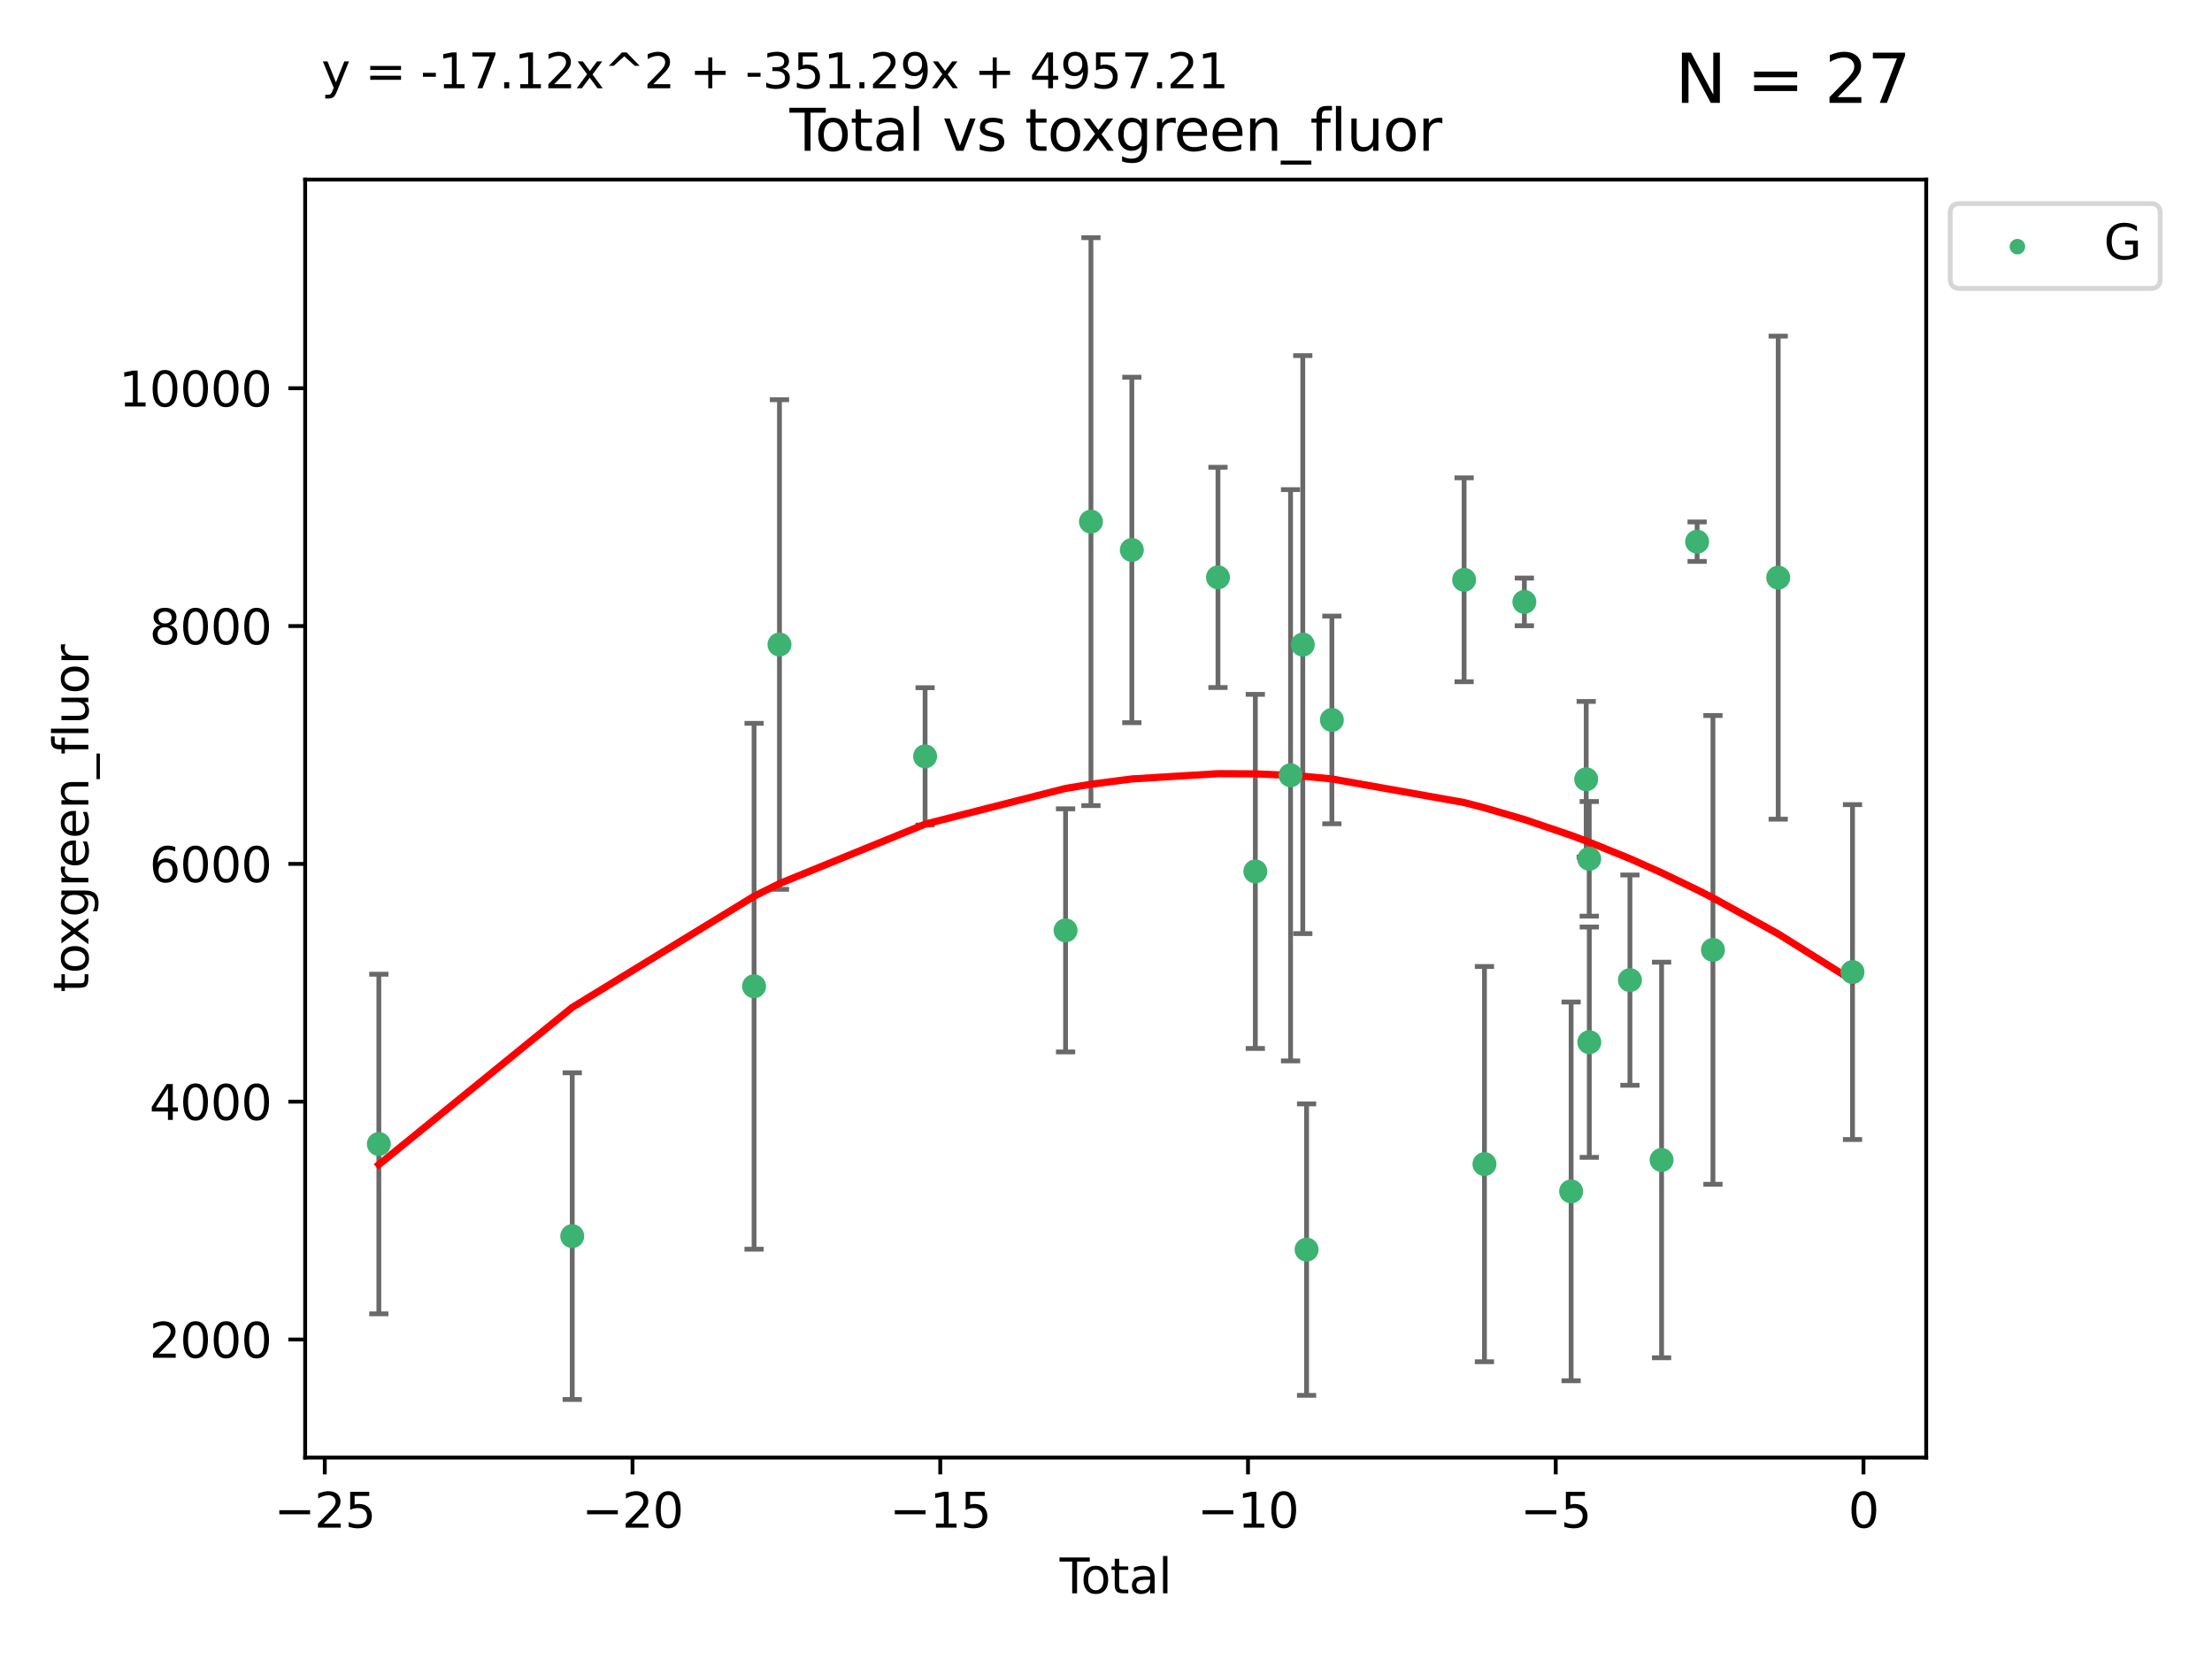 <?xml version="1.0" encoding="utf-8" standalone="no"?>
<!DOCTYPE svg PUBLIC "-//W3C//DTD SVG 1.1//EN"
  "http://www.w3.org/Graphics/SVG/1.1/DTD/svg11.dtd">
<svg xmlns:xlink="http://www.w3.org/1999/xlink" width="460.8pt" height="345.6pt" viewBox="0 0 460.8 345.6" xmlns="http://www.w3.org/2000/svg" version="1.1">
 <defs>
  <style type="text/css">*{stroke-linejoin: round; stroke-linecap: butt}</style>
 </defs>
 <g id="figure_1">
  <g id="patch_1">
   <path d="M 0 345.6 
L 460.8 345.6 
L 460.8 0 
L 0 0 
z
" style="fill: #ffffff"/>
  </g>
  <g id="axes_1">
   <g id="patch_2">
    <path d="M 63.571 303.64 
L 401.26 303.64 
L 401.26 37.411 
L 63.571 37.411 
z
" style="fill: #ffffff"/>
   </g>
   <g id="PathCollection_1">
    <defs>
     <path id="m5fd909624c" d="M 0 1.118 
C 0.297 1.118 0.581 1 0.791 0.791 
C 1 0.581 1.118 0.297 1.118 0 
C 1.118 -0.297 1 -0.581 0.791 -0.791 
C 0.581 -1 0.297 -1.118 0 -1.118 
C -0.297 -1.118 -0.581 -1 -0.791 -0.791 
C -1 -0.581 -1.118 -0.297 -1.118 0 
C -1.118 0.297 -1 0.581 -0.791 0.791 
C -0.581 1 -0.297 1.118 0 1.118 
z
" style="stroke: #3cb371"/>
    </defs>
    <g clip-path="url(#p6bcc75f58f)">
     <use xlink:href="#m5fd909624c" x="78.921" y="238.322" style="fill: #3cb371; stroke: #3cb371"/>
     <use xlink:href="#m5fd909624c" x="119.209" y="257.511" style="fill: #3cb371; stroke: #3cb371"/>
     <use xlink:href="#m5fd909624c" x="157.087" y="205.456" style="fill: #3cb371; stroke: #3cb371"/>
     <use xlink:href="#m5fd909624c" x="162.377" y="134.267" style="fill: #3cb371; stroke: #3cb371"/>
     <use xlink:href="#m5fd909624c" x="192.714" y="157.564" style="fill: #3cb371; stroke: #3cb371"/>
     <use xlink:href="#m5fd909624c" x="221.979" y="193.816" style="fill: #3cb371; stroke: #3cb371"/>
     <use xlink:href="#m5fd909624c" x="227.264" y="108.666" style="fill: #3cb371; stroke: #3cb371"/>
     <use xlink:href="#m5fd909624c" x="235.78" y="114.564" style="fill: #3cb371; stroke: #3cb371"/>
     <use xlink:href="#m5fd909624c" x="253.728" y="120.28" style="fill: #3cb371; stroke: #3cb371"/>
     <use xlink:href="#m5fd909624c" x="261.507" y="181.529" style="fill: #3cb371; stroke: #3cb371"/>
     <use xlink:href="#m5fd909624c" x="268.847" y="161.5" style="fill: #3cb371; stroke: #3cb371"/>
     <use xlink:href="#m5fd909624c" x="271.394" y="134.279" style="fill: #3cb371; stroke: #3cb371"/>
     <use xlink:href="#m5fd909624c" x="272.184" y="260.317" style="fill: #3cb371; stroke: #3cb371"/>
     <use xlink:href="#m5fd909624c" x="277.451" y="149.977" style="fill: #3cb371; stroke: #3cb371"/>
     <use xlink:href="#m5fd909624c" x="305.001" y="120.78" style="fill: #3cb371; stroke: #3cb371"/>
     <use xlink:href="#m5fd909624c" x="309.239" y="242.505" style="fill: #3cb371; stroke: #3cb371"/>
     <use xlink:href="#m5fd909624c" x="317.552" y="125.387" style="fill: #3cb371; stroke: #3cb371"/>
     <use xlink:href="#m5fd909624c" x="327.293" y="248.189" style="fill: #3cb371; stroke: #3cb371"/>
     <use xlink:href="#m5fd909624c" x="330.436" y="162.338" style="fill: #3cb371; stroke: #3cb371"/>
     <use xlink:href="#m5fd909624c" x="331.066" y="178.91" style="fill: #3cb371; stroke: #3cb371"/>
     <use xlink:href="#m5fd909624c" x="331.079" y="217.108" style="fill: #3cb371; stroke: #3cb371"/>
     <use xlink:href="#m5fd909624c" x="339.544" y="204.176" style="fill: #3cb371; stroke: #3cb371"/>
     <use xlink:href="#m5fd909624c" x="346.137" y="241.641" style="fill: #3cb371; stroke: #3cb371"/>
     <use xlink:href="#m5fd909624c" x="353.541" y="112.843" style="fill: #3cb371; stroke: #3cb371"/>
     <use xlink:href="#m5fd909624c" x="356.838" y="197.88" style="fill: #3cb371; stroke: #3cb371"/>
     <use xlink:href="#m5fd909624c" x="370.432" y="120.334" style="fill: #3cb371; stroke: #3cb371"/>
     <use xlink:href="#m5fd909624c" x="385.911" y="202.5" style="fill: #3cb371; stroke: #3cb371"/>
    </g>
   </g>
   <g id="matplotlib.axis_1">
    <g id="xtick_1">
     <g id="line2d_1">
      <defs>
       <path id="mead120bd18" d="M 0 0 
L 0 3.5 
" style="stroke: #000000; stroke-width: 0.8"/>
      </defs>
      <g>
       <use xlink:href="#mead120bd18" x="67.658" y="303.64" style="stroke: #000000; stroke-width: 0.8"/>
      </g>
     </g>
     <g id="text_1">
      <!-- −25 -->
      <g transform="translate(57.106 318.238)scale(0.1 -0.1)">
       <defs>
        <path id="DejaVuSans-2212" d="M 678 2272 
L 4684 2272 
L 4684 1741 
L 678 1741 
L 678 2272 
z
" transform="scale(0.016)"/>
        <path id="DejaVuSans-32" d="M 1228 531 
L 3431 531 
L 3431 0 
L 469 0 
L 469 531 
Q 828 903 1448 1529 
Q 2069 2156 2228 2338 
Q 2531 2678 2651 2914 
Q 2772 3150 2772 3378 
Q 2772 3750 2511 3984 
Q 2250 4219 1831 4219 
Q 1534 4219 1204 4116 
Q 875 4013 500 3803 
L 500 4441 
Q 881 4594 1212 4672 
Q 1544 4750 1819 4750 
Q 2544 4750 2975 4387 
Q 3406 4025 3406 3419 
Q 3406 3131 3298 2873 
Q 3191 2616 2906 2266 
Q 2828 2175 2409 1742 
Q 1991 1309 1228 531 
z
" transform="scale(0.016)"/>
        <path id="DejaVuSans-35" d="M 691 4666 
L 3169 4666 
L 3169 4134 
L 1269 4134 
L 1269 2991 
Q 1406 3038 1543 3061 
Q 1681 3084 1819 3084 
Q 2600 3084 3056 2656 
Q 3513 2228 3513 1497 
Q 3513 744 3044 326 
Q 2575 -91 1722 -91 
Q 1428 -91 1123 -41 
Q 819 9 494 109 
L 494 744 
Q 775 591 1075 516 
Q 1375 441 1709 441 
Q 2250 441 2565 725 
Q 2881 1009 2881 1497 
Q 2881 1984 2565 2268 
Q 2250 2553 1709 2553 
Q 1456 2553 1204 2497 
Q 953 2441 691 2322 
L 691 4666 
z
" transform="scale(0.016)"/>
       </defs>
       <use xlink:href="#DejaVuSans-2212"/>
       <use xlink:href="#DejaVuSans-32" x="83.789"/>
       <use xlink:href="#DejaVuSans-35" x="147.412"/>
      </g>
     </g>
    </g>
    <g id="xtick_2">
     <g id="line2d_2">
      <g>
       <use xlink:href="#mead120bd18" x="131.766" y="303.64" style="stroke: #000000; stroke-width: 0.8"/>
      </g>
     </g>
     <g id="text_2">
      <!-- −20 -->
      <g transform="translate(121.214 318.238)scale(0.1 -0.1)">
       <defs>
        <path id="DejaVuSans-30" d="M 2034 4250 
Q 1547 4250 1301 3770 
Q 1056 3291 1056 2328 
Q 1056 1369 1301 889 
Q 1547 409 2034 409 
Q 2525 409 2770 889 
Q 3016 1369 3016 2328 
Q 3016 3291 2770 3770 
Q 2525 4250 2034 4250 
z
M 2034 4750 
Q 2819 4750 3233 4129 
Q 3647 3509 3647 2328 
Q 3647 1150 3233 529 
Q 2819 -91 2034 -91 
Q 1250 -91 836 529 
Q 422 1150 422 2328 
Q 422 3509 836 4129 
Q 1250 4750 2034 4750 
z
" transform="scale(0.016)"/>
       </defs>
       <use xlink:href="#DejaVuSans-2212"/>
       <use xlink:href="#DejaVuSans-32" x="83.789"/>
       <use xlink:href="#DejaVuSans-30" x="147.412"/>
      </g>
     </g>
    </g>
    <g id="xtick_3">
     <g id="line2d_3">
      <g>
       <use xlink:href="#mead120bd18" x="195.873" y="303.64" style="stroke: #000000; stroke-width: 0.8"/>
      </g>
     </g>
     <g id="text_3">
      <!-- −15 -->
      <g transform="translate(185.321 318.238)scale(0.1 -0.1)">
       <defs>
        <path id="DejaVuSans-31" d="M 794 531 
L 1825 531 
L 1825 4091 
L 703 3866 
L 703 4441 
L 1819 4666 
L 2450 4666 
L 2450 531 
L 3481 531 
L 3481 0 
L 794 0 
L 794 531 
z
" transform="scale(0.016)"/>
       </defs>
       <use xlink:href="#DejaVuSans-2212"/>
       <use xlink:href="#DejaVuSans-31" x="83.789"/>
       <use xlink:href="#DejaVuSans-35" x="147.412"/>
      </g>
     </g>
    </g>
    <g id="xtick_4">
     <g id="line2d_4">
      <g>
       <use xlink:href="#mead120bd18" x="259.981" y="303.64" style="stroke: #000000; stroke-width: 0.8"/>
      </g>
     </g>
     <g id="text_4">
      <!-- −10 -->
      <g transform="translate(249.429 318.238)scale(0.1 -0.1)">
       <use xlink:href="#DejaVuSans-2212"/>
       <use xlink:href="#DejaVuSans-31" x="83.789"/>
       <use xlink:href="#DejaVuSans-30" x="147.412"/>
      </g>
     </g>
    </g>
    <g id="xtick_5">
     <g id="line2d_5">
      <g>
       <use xlink:href="#mead120bd18" x="324.089" y="303.64" style="stroke: #000000; stroke-width: 0.8"/>
      </g>
     </g>
     <g id="text_5">
      <!-- −5 -->
      <g transform="translate(316.718 318.238)scale(0.1 -0.1)">
       <use xlink:href="#DejaVuSans-2212"/>
       <use xlink:href="#DejaVuSans-35" x="83.789"/>
      </g>
     </g>
    </g>
    <g id="xtick_6">
     <g id="line2d_6">
      <g>
       <use xlink:href="#mead120bd18" x="388.196" y="303.64" style="stroke: #000000; stroke-width: 0.8"/>
      </g>
     </g>
     <g id="text_6">
      <!-- 0 -->
      <g transform="translate(385.015 318.238)scale(0.1 -0.1)">
       <use xlink:href="#DejaVuSans-30"/>
      </g>
     </g>
    </g>
    <g id="text_7">
     <!-- Total -->
     <g transform="translate(220.739 331.917)scale(0.1 -0.1)">
      <defs>
       <path id="DejaVuSans-54" d="M -19 4666 
L 3928 4666 
L 3928 4134 
L 2272 4134 
L 2272 0 
L 1638 0 
L 1638 4134 
L -19 4134 
L -19 4666 
z
" transform="scale(0.016)"/>
       <path id="DejaVuSans-6f" d="M 1959 3097 
Q 1497 3097 1228 2736 
Q 959 2375 959 1747 
Q 959 1119 1226 758 
Q 1494 397 1959 397 
Q 2419 397 2687 759 
Q 2956 1122 2956 1747 
Q 2956 2369 2687 2733 
Q 2419 3097 1959 3097 
z
M 1959 3584 
Q 2709 3584 3137 3096 
Q 3566 2609 3566 1747 
Q 3566 888 3137 398 
Q 2709 -91 1959 -91 
Q 1206 -91 779 398 
Q 353 888 353 1747 
Q 353 2609 779 3096 
Q 1206 3584 1959 3584 
z
" transform="scale(0.016)"/>
       <path id="DejaVuSans-74" d="M 1172 4494 
L 1172 3500 
L 2356 3500 
L 2356 3053 
L 1172 3053 
L 1172 1153 
Q 1172 725 1289 603 
Q 1406 481 1766 481 
L 2356 481 
L 2356 0 
L 1766 0 
Q 1100 0 847 248 
Q 594 497 594 1153 
L 594 3053 
L 172 3053 
L 172 3500 
L 594 3500 
L 594 4494 
L 1172 4494 
z
" transform="scale(0.016)"/>
       <path id="DejaVuSans-61" d="M 2194 1759 
Q 1497 1759 1228 1600 
Q 959 1441 959 1056 
Q 959 750 1161 570 
Q 1363 391 1709 391 
Q 2188 391 2477 730 
Q 2766 1069 2766 1631 
L 2766 1759 
L 2194 1759 
z
M 3341 1997 
L 3341 0 
L 2766 0 
L 2766 531 
Q 2569 213 2275 61 
Q 1981 -91 1556 -91 
Q 1019 -91 701 211 
Q 384 513 384 1019 
Q 384 1609 779 1909 
Q 1175 2209 1959 2209 
L 2766 2209 
L 2766 2266 
Q 2766 2663 2505 2880 
Q 2244 3097 1772 3097 
Q 1472 3097 1187 3025 
Q 903 2953 641 2809 
L 641 3341 
Q 956 3463 1253 3523 
Q 1550 3584 1831 3584 
Q 2591 3584 2966 3190 
Q 3341 2797 3341 1997 
z
" transform="scale(0.016)"/>
       <path id="DejaVuSans-6c" d="M 603 4863 
L 1178 4863 
L 1178 0 
L 603 0 
L 603 4863 
z
" transform="scale(0.016)"/>
      </defs>
      <use xlink:href="#DejaVuSans-54"/>
      <use xlink:href="#DejaVuSans-6f" x="44.084"/>
      <use xlink:href="#DejaVuSans-74" x="105.266"/>
      <use xlink:href="#DejaVuSans-61" x="144.475"/>
      <use xlink:href="#DejaVuSans-6c" x="205.754"/>
     </g>
    </g>
   </g>
   <g id="matplotlib.axis_2">
    <g id="ytick_1">
     <g id="line2d_7">
      <defs>
       <path id="m24a2e4874b" d="M 0 0 
L -3.5 0 
" style="stroke: #000000; stroke-width: 0.8"/>
      </defs>
      <g>
       <use xlink:href="#m24a2e4874b" x="63.571" y="279.04" style="stroke: #000000; stroke-width: 0.8"/>
      </g>
     </g>
     <g id="text_8">
      <!-- 2000 -->
      <g transform="translate(31.121 282.839)scale(0.1 -0.1)">
       <use xlink:href="#DejaVuSans-32"/>
       <use xlink:href="#DejaVuSans-30" x="63.623"/>
       <use xlink:href="#DejaVuSans-30" x="127.246"/>
       <use xlink:href="#DejaVuSans-30" x="190.869"/>
      </g>
     </g>
    </g>
    <g id="ytick_2">
     <g id="line2d_8">
      <g>
       <use xlink:href="#m24a2e4874b" x="63.571" y="229.499" style="stroke: #000000; stroke-width: 0.8"/>
      </g>
     </g>
     <g id="text_9">
      <!-- 4000 -->
      <g transform="translate(31.121 233.299)scale(0.1 -0.1)">
       <defs>
        <path id="DejaVuSans-34" d="M 2419 4116 
L 825 1625 
L 2419 1625 
L 2419 4116 
z
M 2253 4666 
L 3047 4666 
L 3047 1625 
L 3713 1625 
L 3713 1100 
L 3047 1100 
L 3047 0 
L 2419 0 
L 2419 1100 
L 313 1100 
L 313 1709 
L 2253 4666 
z
" transform="scale(0.016)"/>
       </defs>
       <use xlink:href="#DejaVuSans-34"/>
       <use xlink:href="#DejaVuSans-30" x="63.623"/>
       <use xlink:href="#DejaVuSans-30" x="127.246"/>
       <use xlink:href="#DejaVuSans-30" x="190.869"/>
      </g>
     </g>
    </g>
    <g id="ytick_3">
     <g id="line2d_9">
      <g>
       <use xlink:href="#m24a2e4874b" x="63.571" y="179.959" style="stroke: #000000; stroke-width: 0.8"/>
      </g>
     </g>
     <g id="text_10">
      <!-- 6000 -->
      <g transform="translate(31.121 183.758)scale(0.1 -0.1)">
       <defs>
        <path id="DejaVuSans-36" d="M 2113 2584 
Q 1688 2584 1439 2293 
Q 1191 2003 1191 1497 
Q 1191 994 1439 701 
Q 1688 409 2113 409 
Q 2538 409 2786 701 
Q 3034 994 3034 1497 
Q 3034 2003 2786 2293 
Q 2538 2584 2113 2584 
z
M 3366 4563 
L 3366 3988 
Q 3128 4100 2886 4159 
Q 2644 4219 2406 4219 
Q 1781 4219 1451 3797 
Q 1122 3375 1075 2522 
Q 1259 2794 1537 2939 
Q 1816 3084 2150 3084 
Q 2853 3084 3261 2657 
Q 3669 2231 3669 1497 
Q 3669 778 3244 343 
Q 2819 -91 2113 -91 
Q 1303 -91 875 529 
Q 447 1150 447 2328 
Q 447 3434 972 4092 
Q 1497 4750 2381 4750 
Q 2619 4750 2861 4703 
Q 3103 4656 3366 4563 
z
" transform="scale(0.016)"/>
       </defs>
       <use xlink:href="#DejaVuSans-36"/>
       <use xlink:href="#DejaVuSans-30" x="63.623"/>
       <use xlink:href="#DejaVuSans-30" x="127.246"/>
       <use xlink:href="#DejaVuSans-30" x="190.869"/>
      </g>
     </g>
    </g>
    <g id="ytick_4">
     <g id="line2d_10">
      <g>
       <use xlink:href="#m24a2e4874b" x="63.571" y="130.418" style="stroke: #000000; stroke-width: 0.8"/>
      </g>
     </g>
     <g id="text_11">
      <!-- 8000 -->
      <g transform="translate(31.121 134.217)scale(0.1 -0.1)">
       <defs>
        <path id="DejaVuSans-38" d="M 2034 2216 
Q 1584 2216 1326 1975 
Q 1069 1734 1069 1313 
Q 1069 891 1326 650 
Q 1584 409 2034 409 
Q 2484 409 2743 651 
Q 3003 894 3003 1313 
Q 3003 1734 2745 1975 
Q 2488 2216 2034 2216 
z
M 1403 2484 
Q 997 2584 770 2862 
Q 544 3141 544 3541 
Q 544 4100 942 4425 
Q 1341 4750 2034 4750 
Q 2731 4750 3128 4425 
Q 3525 4100 3525 3541 
Q 3525 3141 3298 2862 
Q 3072 2584 2669 2484 
Q 3125 2378 3379 2068 
Q 3634 1759 3634 1313 
Q 3634 634 3220 271 
Q 2806 -91 2034 -91 
Q 1263 -91 848 271 
Q 434 634 434 1313 
Q 434 1759 690 2068 
Q 947 2378 1403 2484 
z
M 1172 3481 
Q 1172 3119 1398 2916 
Q 1625 2713 2034 2713 
Q 2441 2713 2670 2916 
Q 2900 3119 2900 3481 
Q 2900 3844 2670 4047 
Q 2441 4250 2034 4250 
Q 1625 4250 1398 4047 
Q 1172 3844 1172 3481 
z
" transform="scale(0.016)"/>
       </defs>
       <use xlink:href="#DejaVuSans-38"/>
       <use xlink:href="#DejaVuSans-30" x="63.623"/>
       <use xlink:href="#DejaVuSans-30" x="127.246"/>
       <use xlink:href="#DejaVuSans-30" x="190.869"/>
      </g>
     </g>
    </g>
    <g id="ytick_5">
     <g id="line2d_11">
      <g>
       <use xlink:href="#m24a2e4874b" x="63.571" y="80.877" style="stroke: #000000; stroke-width: 0.8"/>
      </g>
     </g>
     <g id="text_12">
      <!-- 10000 -->
      <g transform="translate(24.759 84.677)scale(0.1 -0.1)">
       <use xlink:href="#DejaVuSans-31"/>
       <use xlink:href="#DejaVuSans-30" x="63.623"/>
       <use xlink:href="#DejaVuSans-30" x="127.246"/>
       <use xlink:href="#DejaVuSans-30" x="190.869"/>
       <use xlink:href="#DejaVuSans-30" x="254.492"/>
      </g>
     </g>
    </g>
    <g id="text_13">
     <!-- toxgreen_fluor -->
     <g transform="translate(18.401 206.72)rotate(-90)scale(0.1 -0.1)">
      <defs>
       <path id="DejaVuSans-78" d="M 3513 3500 
L 2247 1797 
L 3578 0 
L 2900 0 
L 1881 1375 
L 863 0 
L 184 0 
L 1544 1831 
L 300 3500 
L 978 3500 
L 1906 2253 
L 2834 3500 
L 3513 3500 
z
" transform="scale(0.016)"/>
       <path id="DejaVuSans-67" d="M 2906 1791 
Q 2906 2416 2648 2759 
Q 2391 3103 1925 3103 
Q 1463 3103 1205 2759 
Q 947 2416 947 1791 
Q 947 1169 1205 825 
Q 1463 481 1925 481 
Q 2391 481 2648 825 
Q 2906 1169 2906 1791 
z
M 3481 434 
Q 3481 -459 3084 -895 
Q 2688 -1331 1869 -1331 
Q 1566 -1331 1297 -1286 
Q 1028 -1241 775 -1147 
L 775 -588 
Q 1028 -725 1275 -790 
Q 1522 -856 1778 -856 
Q 2344 -856 2625 -561 
Q 2906 -266 2906 331 
L 2906 616 
Q 2728 306 2450 153 
Q 2172 0 1784 0 
Q 1141 0 747 490 
Q 353 981 353 1791 
Q 353 2603 747 3093 
Q 1141 3584 1784 3584 
Q 2172 3584 2450 3431 
Q 2728 3278 2906 2969 
L 2906 3500 
L 3481 3500 
L 3481 434 
z
" transform="scale(0.016)"/>
       <path id="DejaVuSans-72" d="M 2631 2963 
Q 2534 3019 2420 3045 
Q 2306 3072 2169 3072 
Q 1681 3072 1420 2755 
Q 1159 2438 1159 1844 
L 1159 0 
L 581 0 
L 581 3500 
L 1159 3500 
L 1159 2956 
Q 1341 3275 1631 3429 
Q 1922 3584 2338 3584 
Q 2397 3584 2469 3576 
Q 2541 3569 2628 3553 
L 2631 2963 
z
" transform="scale(0.016)"/>
       <path id="DejaVuSans-65" d="M 3597 1894 
L 3597 1613 
L 953 1613 
Q 991 1019 1311 708 
Q 1631 397 2203 397 
Q 2534 397 2845 478 
Q 3156 559 3463 722 
L 3463 178 
Q 3153 47 2828 -22 
Q 2503 -91 2169 -91 
Q 1331 -91 842 396 
Q 353 884 353 1716 
Q 353 2575 817 3079 
Q 1281 3584 2069 3584 
Q 2775 3584 3186 3129 
Q 3597 2675 3597 1894 
z
M 3022 2063 
Q 3016 2534 2758 2815 
Q 2500 3097 2075 3097 
Q 1594 3097 1305 2825 
Q 1016 2553 972 2059 
L 3022 2063 
z
" transform="scale(0.016)"/>
       <path id="DejaVuSans-6e" d="M 3513 2113 
L 3513 0 
L 2938 0 
L 2938 2094 
Q 2938 2591 2744 2837 
Q 2550 3084 2163 3084 
Q 1697 3084 1428 2787 
Q 1159 2491 1159 1978 
L 1159 0 
L 581 0 
L 581 3500 
L 1159 3500 
L 1159 2956 
Q 1366 3272 1645 3428 
Q 1925 3584 2291 3584 
Q 2894 3584 3203 3211 
Q 3513 2838 3513 2113 
z
" transform="scale(0.016)"/>
       <path id="DejaVuSans-5f" d="M 3263 -1063 
L 3263 -1509 
L -63 -1509 
L -63 -1063 
L 3263 -1063 
z
" transform="scale(0.016)"/>
       <path id="DejaVuSans-66" d="M 2375 4863 
L 2375 4384 
L 1825 4384 
Q 1516 4384 1395 4259 
Q 1275 4134 1275 3809 
L 1275 3500 
L 2222 3500 
L 2222 3053 
L 1275 3053 
L 1275 0 
L 697 0 
L 697 3053 
L 147 3053 
L 147 3500 
L 697 3500 
L 697 3744 
Q 697 4328 969 4595 
Q 1241 4863 1831 4863 
L 2375 4863 
z
" transform="scale(0.016)"/>
       <path id="DejaVuSans-75" d="M 544 1381 
L 544 3500 
L 1119 3500 
L 1119 1403 
Q 1119 906 1312 657 
Q 1506 409 1894 409 
Q 2359 409 2629 706 
Q 2900 1003 2900 1516 
L 2900 3500 
L 3475 3500 
L 3475 0 
L 2900 0 
L 2900 538 
Q 2691 219 2414 64 
Q 2138 -91 1772 -91 
Q 1169 -91 856 284 
Q 544 659 544 1381 
z
M 1991 3584 
L 1991 3584 
z
" transform="scale(0.016)"/>
      </defs>
      <use xlink:href="#DejaVuSans-74"/>
      <use xlink:href="#DejaVuSans-6f" x="39.209"/>
      <use xlink:href="#DejaVuSans-78" x="97.266"/>
      <use xlink:href="#DejaVuSans-67" x="156.445"/>
      <use xlink:href="#DejaVuSans-72" x="219.922"/>
      <use xlink:href="#DejaVuSans-65" x="258.785"/>
      <use xlink:href="#DejaVuSans-65" x="320.309"/>
      <use xlink:href="#DejaVuSans-6e" x="381.832"/>
      <use xlink:href="#DejaVuSans-5f" x="445.211"/>
      <use xlink:href="#DejaVuSans-66" x="495.211"/>
      <use xlink:href="#DejaVuSans-6c" x="530.416"/>
      <use xlink:href="#DejaVuSans-75" x="558.199"/>
      <use xlink:href="#DejaVuSans-6f" x="621.578"/>
      <use xlink:href="#DejaVuSans-72" x="682.76"/>
     </g>
    </g>
   </g>
   <g id="LineCollection_1">
    <path d="M 78.921 273.695 
L 78.921 202.949 
" clip-path="url(#p6bcc75f58f)" style="fill: none; stroke: #696969"/>
    <path d="M 119.209 291.539 
L 119.209 223.483 
" clip-path="url(#p6bcc75f58f)" style="fill: none; stroke: #696969"/>
    <path d="M 157.087 260.232 
L 157.087 150.681 
" clip-path="url(#p6bcc75f58f)" style="fill: none; stroke: #696969"/>
    <path d="M 162.377 185.262 
L 162.377 83.271 
" clip-path="url(#p6bcc75f58f)" style="fill: none; stroke: #696969"/>
    <path d="M 192.714 171.87 
L 192.714 143.259 
" clip-path="url(#p6bcc75f58f)" style="fill: none; stroke: #696969"/>
    <path d="M 221.979 219.139 
L 221.979 168.493 
" clip-path="url(#p6bcc75f58f)" style="fill: none; stroke: #696969"/>
    <path d="M 227.264 167.82 
L 227.264 49.513 
" clip-path="url(#p6bcc75f58f)" style="fill: none; stroke: #696969"/>
    <path d="M 235.78 150.547 
L 235.78 78.582 
" clip-path="url(#p6bcc75f58f)" style="fill: none; stroke: #696969"/>
    <path d="M 253.728 143.221 
L 253.728 97.34 
" clip-path="url(#p6bcc75f58f)" style="fill: none; stroke: #696969"/>
    <path d="M 261.507 218.41 
L 261.507 144.649 
" clip-path="url(#p6bcc75f58f)" style="fill: none; stroke: #696969"/>
    <path d="M 268.847 221.002 
L 268.847 101.998 
" clip-path="url(#p6bcc75f58f)" style="fill: none; stroke: #696969"/>
    <path d="M 271.394 194.484 
L 271.394 74.074 
" clip-path="url(#p6bcc75f58f)" style="fill: none; stroke: #696969"/>
    <path d="M 272.184 290.678 
L 272.184 229.956 
" clip-path="url(#p6bcc75f58f)" style="fill: none; stroke: #696969"/>
    <path d="M 277.451 171.607 
L 277.451 128.346 
" clip-path="url(#p6bcc75f58f)" style="fill: none; stroke: #696969"/>
    <path d="M 305.001 142.021 
L 305.001 99.538 
" clip-path="url(#p6bcc75f58f)" style="fill: none; stroke: #696969"/>
    <path d="M 309.239 283.671 
L 309.239 201.339 
" clip-path="url(#p6bcc75f58f)" style="fill: none; stroke: #696969"/>
    <path d="M 317.552 130.352 
L 317.552 120.421 
" clip-path="url(#p6bcc75f58f)" style="fill: none; stroke: #696969"/>
    <path d="M 327.293 287.639 
L 327.293 208.738 
" clip-path="url(#p6bcc75f58f)" style="fill: none; stroke: #696969"/>
    <path d="M 330.436 178.557 
L 330.436 146.119 
" clip-path="url(#p6bcc75f58f)" style="fill: none; stroke: #696969"/>
    <path d="M 331.066 190.85 
L 331.066 166.971 
" clip-path="url(#p6bcc75f58f)" style="fill: none; stroke: #696969"/>
    <path d="M 331.079 241.096 
L 331.079 193.119 
" clip-path="url(#p6bcc75f58f)" style="fill: none; stroke: #696969"/>
    <path d="M 339.544 226.081 
L 339.544 182.271 
" clip-path="url(#p6bcc75f58f)" style="fill: none; stroke: #696969"/>
    <path d="M 346.137 282.849 
L 346.137 200.432 
" clip-path="url(#p6bcc75f58f)" style="fill: none; stroke: #696969"/>
    <path d="M 353.541 116.952 
L 353.541 108.733 
" clip-path="url(#p6bcc75f58f)" style="fill: none; stroke: #696969"/>
    <path d="M 356.838 246.705 
L 356.838 149.055 
" clip-path="url(#p6bcc75f58f)" style="fill: none; stroke: #696969"/>
    <path d="M 370.432 170.648 
L 370.432 70.02 
" clip-path="url(#p6bcc75f58f)" style="fill: none; stroke: #696969"/>
    <path d="M 385.911 237.379 
L 385.911 167.62 
" clip-path="url(#p6bcc75f58f)" style="fill: none; stroke: #696969"/>
   </g>
   <g id="line2d_12">
    <defs>
     <path id="m7f6ce90abc" d="M 2 0 
L -2 -0 
" style="stroke: #696969"/>
    </defs>
    <g clip-path="url(#p6bcc75f58f)">
     <use xlink:href="#m7f6ce90abc" x="78.921" y="273.695" style="fill: #696969; stroke: #696969"/>
     <use xlink:href="#m7f6ce90abc" x="119.209" y="291.539" style="fill: #696969; stroke: #696969"/>
     <use xlink:href="#m7f6ce90abc" x="157.087" y="260.232" style="fill: #696969; stroke: #696969"/>
     <use xlink:href="#m7f6ce90abc" x="162.377" y="185.262" style="fill: #696969; stroke: #696969"/>
     <use xlink:href="#m7f6ce90abc" x="192.714" y="171.87" style="fill: #696969; stroke: #696969"/>
     <use xlink:href="#m7f6ce90abc" x="221.979" y="219.139" style="fill: #696969; stroke: #696969"/>
     <use xlink:href="#m7f6ce90abc" x="227.264" y="167.82" style="fill: #696969; stroke: #696969"/>
     <use xlink:href="#m7f6ce90abc" x="235.78" y="150.547" style="fill: #696969; stroke: #696969"/>
     <use xlink:href="#m7f6ce90abc" x="253.728" y="143.221" style="fill: #696969; stroke: #696969"/>
     <use xlink:href="#m7f6ce90abc" x="261.507" y="218.41" style="fill: #696969; stroke: #696969"/>
     <use xlink:href="#m7f6ce90abc" x="268.847" y="221.002" style="fill: #696969; stroke: #696969"/>
     <use xlink:href="#m7f6ce90abc" x="271.394" y="194.484" style="fill: #696969; stroke: #696969"/>
     <use xlink:href="#m7f6ce90abc" x="272.184" y="290.678" style="fill: #696969; stroke: #696969"/>
     <use xlink:href="#m7f6ce90abc" x="277.451" y="171.607" style="fill: #696969; stroke: #696969"/>
     <use xlink:href="#m7f6ce90abc" x="305.001" y="142.021" style="fill: #696969; stroke: #696969"/>
     <use xlink:href="#m7f6ce90abc" x="309.239" y="283.671" style="fill: #696969; stroke: #696969"/>
     <use xlink:href="#m7f6ce90abc" x="317.552" y="130.352" style="fill: #696969; stroke: #696969"/>
     <use xlink:href="#m7f6ce90abc" x="327.293" y="287.639" style="fill: #696969; stroke: #696969"/>
     <use xlink:href="#m7f6ce90abc" x="330.436" y="178.557" style="fill: #696969; stroke: #696969"/>
     <use xlink:href="#m7f6ce90abc" x="331.066" y="190.85" style="fill: #696969; stroke: #696969"/>
     <use xlink:href="#m7f6ce90abc" x="331.079" y="241.096" style="fill: #696969; stroke: #696969"/>
     <use xlink:href="#m7f6ce90abc" x="339.544" y="226.081" style="fill: #696969; stroke: #696969"/>
     <use xlink:href="#m7f6ce90abc" x="346.137" y="282.849" style="fill: #696969; stroke: #696969"/>
     <use xlink:href="#m7f6ce90abc" x="353.541" y="116.952" style="fill: #696969; stroke: #696969"/>
     <use xlink:href="#m7f6ce90abc" x="356.838" y="246.705" style="fill: #696969; stroke: #696969"/>
     <use xlink:href="#m7f6ce90abc" x="370.432" y="170.648" style="fill: #696969; stroke: #696969"/>
     <use xlink:href="#m7f6ce90abc" x="385.911" y="237.379" style="fill: #696969; stroke: #696969"/>
    </g>
   </g>
   <g id="line2d_13">
    <g clip-path="url(#p6bcc75f58f)">
     <use xlink:href="#m7f6ce90abc" x="78.921" y="202.949" style="fill: #696969; stroke: #696969"/>
     <use xlink:href="#m7f6ce90abc" x="119.209" y="223.483" style="fill: #696969; stroke: #696969"/>
     <use xlink:href="#m7f6ce90abc" x="157.087" y="150.681" style="fill: #696969; stroke: #696969"/>
     <use xlink:href="#m7f6ce90abc" x="162.377" y="83.271" style="fill: #696969; stroke: #696969"/>
     <use xlink:href="#m7f6ce90abc" x="192.714" y="143.259" style="fill: #696969; stroke: #696969"/>
     <use xlink:href="#m7f6ce90abc" x="221.979" y="168.493" style="fill: #696969; stroke: #696969"/>
     <use xlink:href="#m7f6ce90abc" x="227.264" y="49.513" style="fill: #696969; stroke: #696969"/>
     <use xlink:href="#m7f6ce90abc" x="235.78" y="78.582" style="fill: #696969; stroke: #696969"/>
     <use xlink:href="#m7f6ce90abc" x="253.728" y="97.34" style="fill: #696969; stroke: #696969"/>
     <use xlink:href="#m7f6ce90abc" x="261.507" y="144.649" style="fill: #696969; stroke: #696969"/>
     <use xlink:href="#m7f6ce90abc" x="268.847" y="101.998" style="fill: #696969; stroke: #696969"/>
     <use xlink:href="#m7f6ce90abc" x="271.394" y="74.074" style="fill: #696969; stroke: #696969"/>
     <use xlink:href="#m7f6ce90abc" x="272.184" y="229.956" style="fill: #696969; stroke: #696969"/>
     <use xlink:href="#m7f6ce90abc" x="277.451" y="128.346" style="fill: #696969; stroke: #696969"/>
     <use xlink:href="#m7f6ce90abc" x="305.001" y="99.538" style="fill: #696969; stroke: #696969"/>
     <use xlink:href="#m7f6ce90abc" x="309.239" y="201.339" style="fill: #696969; stroke: #696969"/>
     <use xlink:href="#m7f6ce90abc" x="317.552" y="120.421" style="fill: #696969; stroke: #696969"/>
     <use xlink:href="#m7f6ce90abc" x="327.293" y="208.738" style="fill: #696969; stroke: #696969"/>
     <use xlink:href="#m7f6ce90abc" x="330.436" y="146.119" style="fill: #696969; stroke: #696969"/>
     <use xlink:href="#m7f6ce90abc" x="331.066" y="166.971" style="fill: #696969; stroke: #696969"/>
     <use xlink:href="#m7f6ce90abc" x="331.079" y="193.119" style="fill: #696969; stroke: #696969"/>
     <use xlink:href="#m7f6ce90abc" x="339.544" y="182.271" style="fill: #696969; stroke: #696969"/>
     <use xlink:href="#m7f6ce90abc" x="346.137" y="200.432" style="fill: #696969; stroke: #696969"/>
     <use xlink:href="#m7f6ce90abc" x="353.541" y="108.733" style="fill: #696969; stroke: #696969"/>
     <use xlink:href="#m7f6ce90abc" x="356.838" y="149.055" style="fill: #696969; stroke: #696969"/>
     <use xlink:href="#m7f6ce90abc" x="370.432" y="70.02" style="fill: #696969; stroke: #696969"/>
     <use xlink:href="#m7f6ce90abc" x="385.911" y="167.62" style="fill: #696969; stroke: #696969"/>
    </g>
   </g>
   <g id="line2d_14">
    <path d="M 78.921 242.611 
L 119.209 209.862 
L 157.087 186.709 
L 162.377 184.064 
L 192.714 171.687 
L 221.979 164.245 
L 227.264 163.372 
L 235.78 162.269 
L 253.728 161.169 
L 261.507 161.208 
L 268.847 161.531 
L 271.394 161.709 
L 272.184 161.77 
L 277.451 162.264 
L 305.001 167.18 
L 309.239 168.284 
L 317.552 170.718 
L 327.293 174.023 
L 330.436 175.195 
L 331.066 175.435 
L 331.079 175.44 
L 339.544 178.876 
L 346.137 181.808 
L 353.541 185.368 
L 356.838 187.043 
L 370.432 194.547 
L 385.911 204.251 
" clip-path="url(#p6bcc75f58f)" style="fill: none; stroke: #ff0000; stroke-width: 1.5; stroke-linecap: square"/>
   </g>
   <g id="line2d_15">
    <defs>
     <path id="m9bb3ad39c5" d="M 0 2 
C 0.53 2 1.039 1.789 1.414 1.414 
C 1.789 1.039 2 0.53 2 0 
C 2 -0.53 1.789 -1.039 1.414 -1.414 
C 1.039 -1.789 0.53 -2 0 -2 
C -0.53 -2 -1.039 -1.789 -1.414 -1.414 
C -1.789 -1.039 -2 -0.53 -2 0 
C -2 0.53 -1.789 1.039 -1.414 1.414 
C -1.039 1.789 -0.53 2 0 2 
z
" style="stroke: #3cb371"/>
    </defs>
    <g clip-path="url(#p6bcc75f58f)">
     <use xlink:href="#m9bb3ad39c5" x="78.921" y="238.322" style="fill: #3cb371; stroke: #3cb371"/>
     <use xlink:href="#m9bb3ad39c5" x="119.209" y="257.511" style="fill: #3cb371; stroke: #3cb371"/>
     <use xlink:href="#m9bb3ad39c5" x="157.087" y="205.456" style="fill: #3cb371; stroke: #3cb371"/>
     <use xlink:href="#m9bb3ad39c5" x="162.377" y="134.267" style="fill: #3cb371; stroke: #3cb371"/>
     <use xlink:href="#m9bb3ad39c5" x="192.714" y="157.564" style="fill: #3cb371; stroke: #3cb371"/>
     <use xlink:href="#m9bb3ad39c5" x="221.979" y="193.816" style="fill: #3cb371; stroke: #3cb371"/>
     <use xlink:href="#m9bb3ad39c5" x="227.264" y="108.666" style="fill: #3cb371; stroke: #3cb371"/>
     <use xlink:href="#m9bb3ad39c5" x="235.78" y="114.564" style="fill: #3cb371; stroke: #3cb371"/>
     <use xlink:href="#m9bb3ad39c5" x="253.728" y="120.28" style="fill: #3cb371; stroke: #3cb371"/>
     <use xlink:href="#m9bb3ad39c5" x="261.507" y="181.529" style="fill: #3cb371; stroke: #3cb371"/>
     <use xlink:href="#m9bb3ad39c5" x="268.847" y="161.5" style="fill: #3cb371; stroke: #3cb371"/>
     <use xlink:href="#m9bb3ad39c5" x="271.394" y="134.279" style="fill: #3cb371; stroke: #3cb371"/>
     <use xlink:href="#m9bb3ad39c5" x="272.184" y="260.317" style="fill: #3cb371; stroke: #3cb371"/>
     <use xlink:href="#m9bb3ad39c5" x="277.451" y="149.977" style="fill: #3cb371; stroke: #3cb371"/>
     <use xlink:href="#m9bb3ad39c5" x="305.001" y="120.78" style="fill: #3cb371; stroke: #3cb371"/>
     <use xlink:href="#m9bb3ad39c5" x="309.239" y="242.505" style="fill: #3cb371; stroke: #3cb371"/>
     <use xlink:href="#m9bb3ad39c5" x="317.552" y="125.387" style="fill: #3cb371; stroke: #3cb371"/>
     <use xlink:href="#m9bb3ad39c5" x="327.293" y="248.189" style="fill: #3cb371; stroke: #3cb371"/>
     <use xlink:href="#m9bb3ad39c5" x="330.436" y="162.338" style="fill: #3cb371; stroke: #3cb371"/>
     <use xlink:href="#m9bb3ad39c5" x="331.066" y="178.91" style="fill: #3cb371; stroke: #3cb371"/>
     <use xlink:href="#m9bb3ad39c5" x="331.079" y="217.108" style="fill: #3cb371; stroke: #3cb371"/>
     <use xlink:href="#m9bb3ad39c5" x="339.544" y="204.176" style="fill: #3cb371; stroke: #3cb371"/>
     <use xlink:href="#m9bb3ad39c5" x="346.137" y="241.641" style="fill: #3cb371; stroke: #3cb371"/>
     <use xlink:href="#m9bb3ad39c5" x="353.541" y="112.843" style="fill: #3cb371; stroke: #3cb371"/>
     <use xlink:href="#m9bb3ad39c5" x="356.838" y="197.88" style="fill: #3cb371; stroke: #3cb371"/>
     <use xlink:href="#m9bb3ad39c5" x="370.432" y="120.334" style="fill: #3cb371; stroke: #3cb371"/>
     <use xlink:href="#m9bb3ad39c5" x="385.911" y="202.5" style="fill: #3cb371; stroke: #3cb371"/>
    </g>
   </g>
   <g id="patch_3">
    <path d="M 63.571 303.64 
L 63.571 37.411 
" style="fill: none; stroke: #000000; stroke-width: 0.8; stroke-linejoin: miter; stroke-linecap: square"/>
   </g>
   <g id="patch_4">
    <path d="M 401.26 303.64 
L 401.26 37.411 
" style="fill: none; stroke: #000000; stroke-width: 0.8; stroke-linejoin: miter; stroke-linecap: square"/>
   </g>
   <g id="patch_5">
    <path d="M 63.571 303.64 
L 401.26 303.64 
" style="fill: none; stroke: #000000; stroke-width: 0.8; stroke-linejoin: miter; stroke-linecap: square"/>
   </g>
   <g id="patch_6">
    <path d="M 63.571 37.411 
L 401.26 37.411 
" style="fill: none; stroke: #000000; stroke-width: 0.8; stroke-linejoin: miter; stroke-linecap: square"/>
   </g>
   <g id="text_14">
    <!-- N = 27 -->
    <g transform="translate(348.964 21.426)scale(0.14 -0.14)">
     <defs>
      <path id="DejaVuSans-4e" d="M 628 4666 
L 1478 4666 
L 3547 763 
L 3547 4666 
L 4159 4666 
L 4159 0 
L 3309 0 
L 1241 3903 
L 1241 0 
L 628 0 
L 628 4666 
z
" transform="scale(0.016)"/>
      <path id="DejaVuSans-20" transform="scale(0.016)"/>
      <path id="DejaVuSans-3d" d="M 678 2906 
L 4684 2906 
L 4684 2381 
L 678 2381 
L 678 2906 
z
M 678 1631 
L 4684 1631 
L 4684 1100 
L 678 1100 
L 678 1631 
z
" transform="scale(0.016)"/>
      <path id="DejaVuSans-37" d="M 525 4666 
L 3525 4666 
L 3525 4397 
L 1831 0 
L 1172 0 
L 2766 4134 
L 525 4134 
L 525 4666 
z
" transform="scale(0.016)"/>
     </defs>
     <use xlink:href="#DejaVuSans-4e"/>
     <use xlink:href="#DejaVuSans-20" x="74.805"/>
     <use xlink:href="#DejaVuSans-3d" x="106.592"/>
     <use xlink:href="#DejaVuSans-20" x="190.381"/>
     <use xlink:href="#DejaVuSans-32" x="222.168"/>
     <use xlink:href="#DejaVuSans-37" x="285.791"/>
    </g>
   </g>
   <g id="text_15">
    <!-- y = -17.12x^2 + -351.29x + 4957.21 -->
    <g transform="translate(66.948 18.387)scale(0.1 -0.1)">
     <defs>
      <path id="DejaVuSans-79" d="M 2059 -325 
Q 1816 -950 1584 -1140 
Q 1353 -1331 966 -1331 
L 506 -1331 
L 506 -850 
L 844 -850 
Q 1081 -850 1212 -737 
Q 1344 -625 1503 -206 
L 1606 56 
L 191 3500 
L 800 3500 
L 1894 763 
L 2988 3500 
L 3597 3500 
L 2059 -325 
z
" transform="scale(0.016)"/>
      <path id="DejaVuSans-2d" d="M 313 2009 
L 1997 2009 
L 1997 1497 
L 313 1497 
L 313 2009 
z
" transform="scale(0.016)"/>
      <path id="DejaVuSans-2e" d="M 684 794 
L 1344 794 
L 1344 0 
L 684 0 
L 684 794 
z
" transform="scale(0.016)"/>
      <path id="DejaVuSans-5e" d="M 2988 4666 
L 4684 2925 
L 4056 2925 
L 2681 4159 
L 1306 2925 
L 678 2925 
L 2375 4666 
L 2988 4666 
z
" transform="scale(0.016)"/>
      <path id="DejaVuSans-2b" d="M 2944 4013 
L 2944 2272 
L 4684 2272 
L 4684 1741 
L 2944 1741 
L 2944 0 
L 2419 0 
L 2419 1741 
L 678 1741 
L 678 2272 
L 2419 2272 
L 2419 4013 
L 2944 4013 
z
" transform="scale(0.016)"/>
      <path id="DejaVuSans-33" d="M 2597 2516 
Q 3050 2419 3304 2112 
Q 3559 1806 3559 1356 
Q 3559 666 3084 287 
Q 2609 -91 1734 -91 
Q 1441 -91 1130 -33 
Q 819 25 488 141 
L 488 750 
Q 750 597 1062 519 
Q 1375 441 1716 441 
Q 2309 441 2620 675 
Q 2931 909 2931 1356 
Q 2931 1769 2642 2001 
Q 2353 2234 1838 2234 
L 1294 2234 
L 1294 2753 
L 1863 2753 
Q 2328 2753 2575 2939 
Q 2822 3125 2822 3475 
Q 2822 3834 2567 4026 
Q 2313 4219 1838 4219 
Q 1578 4219 1281 4162 
Q 984 4106 628 3988 
L 628 4550 
Q 988 4650 1302 4700 
Q 1616 4750 1894 4750 
Q 2613 4750 3031 4423 
Q 3450 4097 3450 3541 
Q 3450 3153 3228 2886 
Q 3006 2619 2597 2516 
z
" transform="scale(0.016)"/>
      <path id="DejaVuSans-39" d="M 703 97 
L 703 672 
Q 941 559 1184 500 
Q 1428 441 1663 441 
Q 2288 441 2617 861 
Q 2947 1281 2994 2138 
Q 2813 1869 2534 1725 
Q 2256 1581 1919 1581 
Q 1219 1581 811 2004 
Q 403 2428 403 3163 
Q 403 3881 828 4315 
Q 1253 4750 1959 4750 
Q 2769 4750 3195 4129 
Q 3622 3509 3622 2328 
Q 3622 1225 3098 567 
Q 2575 -91 1691 -91 
Q 1453 -91 1209 -44 
Q 966 3 703 97 
z
M 1959 2075 
Q 2384 2075 2632 2365 
Q 2881 2656 2881 3163 
Q 2881 3666 2632 3958 
Q 2384 4250 1959 4250 
Q 1534 4250 1286 3958 
Q 1038 3666 1038 3163 
Q 1038 2656 1286 2365 
Q 1534 2075 1959 2075 
z
" transform="scale(0.016)"/>
     </defs>
     <use xlink:href="#DejaVuSans-79"/>
     <use xlink:href="#DejaVuSans-20" x="59.18"/>
     <use xlink:href="#DejaVuSans-3d" x="90.967"/>
     <use xlink:href="#DejaVuSans-20" x="174.756"/>
     <use xlink:href="#DejaVuSans-2d" x="206.543"/>
     <use xlink:href="#DejaVuSans-31" x="242.627"/>
     <use xlink:href="#DejaVuSans-37" x="306.25"/>
     <use xlink:href="#DejaVuSans-2e" x="369.873"/>
     <use xlink:href="#DejaVuSans-31" x="401.66"/>
     <use xlink:href="#DejaVuSans-32" x="465.283"/>
     <use xlink:href="#DejaVuSans-78" x="528.906"/>
     <use xlink:href="#DejaVuSans-5e" x="588.086"/>
     <use xlink:href="#DejaVuSans-32" x="671.875"/>
     <use xlink:href="#DejaVuSans-20" x="735.498"/>
     <use xlink:href="#DejaVuSans-2b" x="767.285"/>
     <use xlink:href="#DejaVuSans-20" x="851.074"/>
     <use xlink:href="#DejaVuSans-2d" x="882.861"/>
     <use xlink:href="#DejaVuSans-33" x="918.945"/>
     <use xlink:href="#DejaVuSans-35" x="982.568"/>
     <use xlink:href="#DejaVuSans-31" x="1046.191"/>
     <use xlink:href="#DejaVuSans-2e" x="1109.814"/>
     <use xlink:href="#DejaVuSans-32" x="1141.602"/>
     <use xlink:href="#DejaVuSans-39" x="1205.225"/>
     <use xlink:href="#DejaVuSans-78" x="1268.848"/>
     <use xlink:href="#DejaVuSans-20" x="1328.027"/>
     <use xlink:href="#DejaVuSans-2b" x="1359.814"/>
     <use xlink:href="#DejaVuSans-20" x="1443.604"/>
     <use xlink:href="#DejaVuSans-34" x="1475.391"/>
     <use xlink:href="#DejaVuSans-39" x="1539.014"/>
     <use xlink:href="#DejaVuSans-35" x="1602.637"/>
     <use xlink:href="#DejaVuSans-37" x="1666.26"/>
     <use xlink:href="#DejaVuSans-2e" x="1729.883"/>
     <use xlink:href="#DejaVuSans-32" x="1761.67"/>
     <use xlink:href="#DejaVuSans-31" x="1825.293"/>
    </g>
   </g>
   <g id="text_16">
    <!-- Total vs toxgreen_fluor -->
    <g transform="translate(164.48 31.411)scale(0.12 -0.12)">
     <defs>
      <path id="DejaVuSans-76" d="M 191 3500 
L 800 3500 
L 1894 563 
L 2988 3500 
L 3597 3500 
L 2284 0 
L 1503 0 
L 191 3500 
z
" transform="scale(0.016)"/>
      <path id="DejaVuSans-73" d="M 2834 3397 
L 2834 2853 
Q 2591 2978 2328 3040 
Q 2066 3103 1784 3103 
Q 1356 3103 1142 2972 
Q 928 2841 928 2578 
Q 928 2378 1081 2264 
Q 1234 2150 1697 2047 
L 1894 2003 
Q 2506 1872 2764 1633 
Q 3022 1394 3022 966 
Q 3022 478 2636 193 
Q 2250 -91 1575 -91 
Q 1294 -91 989 -36 
Q 684 19 347 128 
L 347 722 
Q 666 556 975 473 
Q 1284 391 1588 391 
Q 1994 391 2212 530 
Q 2431 669 2431 922 
Q 2431 1156 2273 1281 
Q 2116 1406 1581 1522 
L 1381 1569 
Q 847 1681 609 1914 
Q 372 2147 372 2553 
Q 372 3047 722 3315 
Q 1072 3584 1716 3584 
Q 2034 3584 2315 3537 
Q 2597 3491 2834 3397 
z
" transform="scale(0.016)"/>
     </defs>
     <use xlink:href="#DejaVuSans-54"/>
     <use xlink:href="#DejaVuSans-6f" x="44.084"/>
     <use xlink:href="#DejaVuSans-74" x="105.266"/>
     <use xlink:href="#DejaVuSans-61" x="144.475"/>
     <use xlink:href="#DejaVuSans-6c" x="205.754"/>
     <use xlink:href="#DejaVuSans-20" x="233.537"/>
     <use xlink:href="#DejaVuSans-76" x="265.324"/>
     <use xlink:href="#DejaVuSans-73" x="324.504"/>
     <use xlink:href="#DejaVuSans-20" x="376.604"/>
     <use xlink:href="#DejaVuSans-74" x="408.391"/>
     <use xlink:href="#DejaVuSans-6f" x="447.6"/>
     <use xlink:href="#DejaVuSans-78" x="505.656"/>
     <use xlink:href="#DejaVuSans-67" x="564.836"/>
     <use xlink:href="#DejaVuSans-72" x="628.312"/>
     <use xlink:href="#DejaVuSans-65" x="667.176"/>
     <use xlink:href="#DejaVuSans-65" x="728.699"/>
     <use xlink:href="#DejaVuSans-6e" x="790.223"/>
     <use xlink:href="#DejaVuSans-5f" x="853.602"/>
     <use xlink:href="#DejaVuSans-66" x="903.602"/>
     <use xlink:href="#DejaVuSans-6c" x="938.807"/>
     <use xlink:href="#DejaVuSans-75" x="966.59"/>
     <use xlink:href="#DejaVuSans-6f" x="1029.969"/>
     <use xlink:href="#DejaVuSans-72" x="1091.15"/>
    </g>
   </g>
   <g id="legend_1">
    <g id="patch_7">
     <path d="M 408.26 60.089 
L 448.008 60.089 
Q 450.008 60.089 450.008 58.089 
L 450.008 44.411 
Q 450.008 42.411 448.008 42.411 
L 408.26 42.411 
Q 406.26 42.411 406.26 44.411 
L 406.26 58.089 
Q 406.26 60.089 408.26 60.089 
z
" style="fill: #ffffff; opacity: 0.8; stroke: #cccccc; stroke-linejoin: miter"/>
    </g>
    <g id="PathCollection_2">
     <g>
      <use xlink:href="#m5fd909624c" x="420.26" y="51.385" style="fill: #3cb371; stroke: #3cb371"/>
     </g>
    </g>
    <g id="text_17">
     <!-- G -->
     <g transform="translate(438.26 54.01)scale(0.1 -0.1)">
      <defs>
       <path id="DejaVuSans-47" d="M 3809 666 
L 3809 1919 
L 2778 1919 
L 2778 2438 
L 4434 2438 
L 4434 434 
Q 4069 175 3628 42 
Q 3188 -91 2688 -91 
Q 1594 -91 976 548 
Q 359 1188 359 2328 
Q 359 3472 976 4111 
Q 1594 4750 2688 4750 
Q 3144 4750 3555 4637 
Q 3966 4525 4313 4306 
L 4313 3634 
Q 3963 3931 3569 4081 
Q 3175 4231 2741 4231 
Q 1884 4231 1454 3753 
Q 1025 3275 1025 2328 
Q 1025 1384 1454 906 
Q 1884 428 2741 428 
Q 3075 428 3337 486 
Q 3600 544 3809 666 
z
" transform="scale(0.016)"/>
      </defs>
      <use xlink:href="#DejaVuSans-47"/>
     </g>
    </g>
   </g>
  </g>
 </g>
 <defs>
  <clipPath id="p6bcc75f58f">
   <rect x="63.571" y="37.411" width="337.689" height="266.229"/>
  </clipPath>
 </defs>
</svg>
